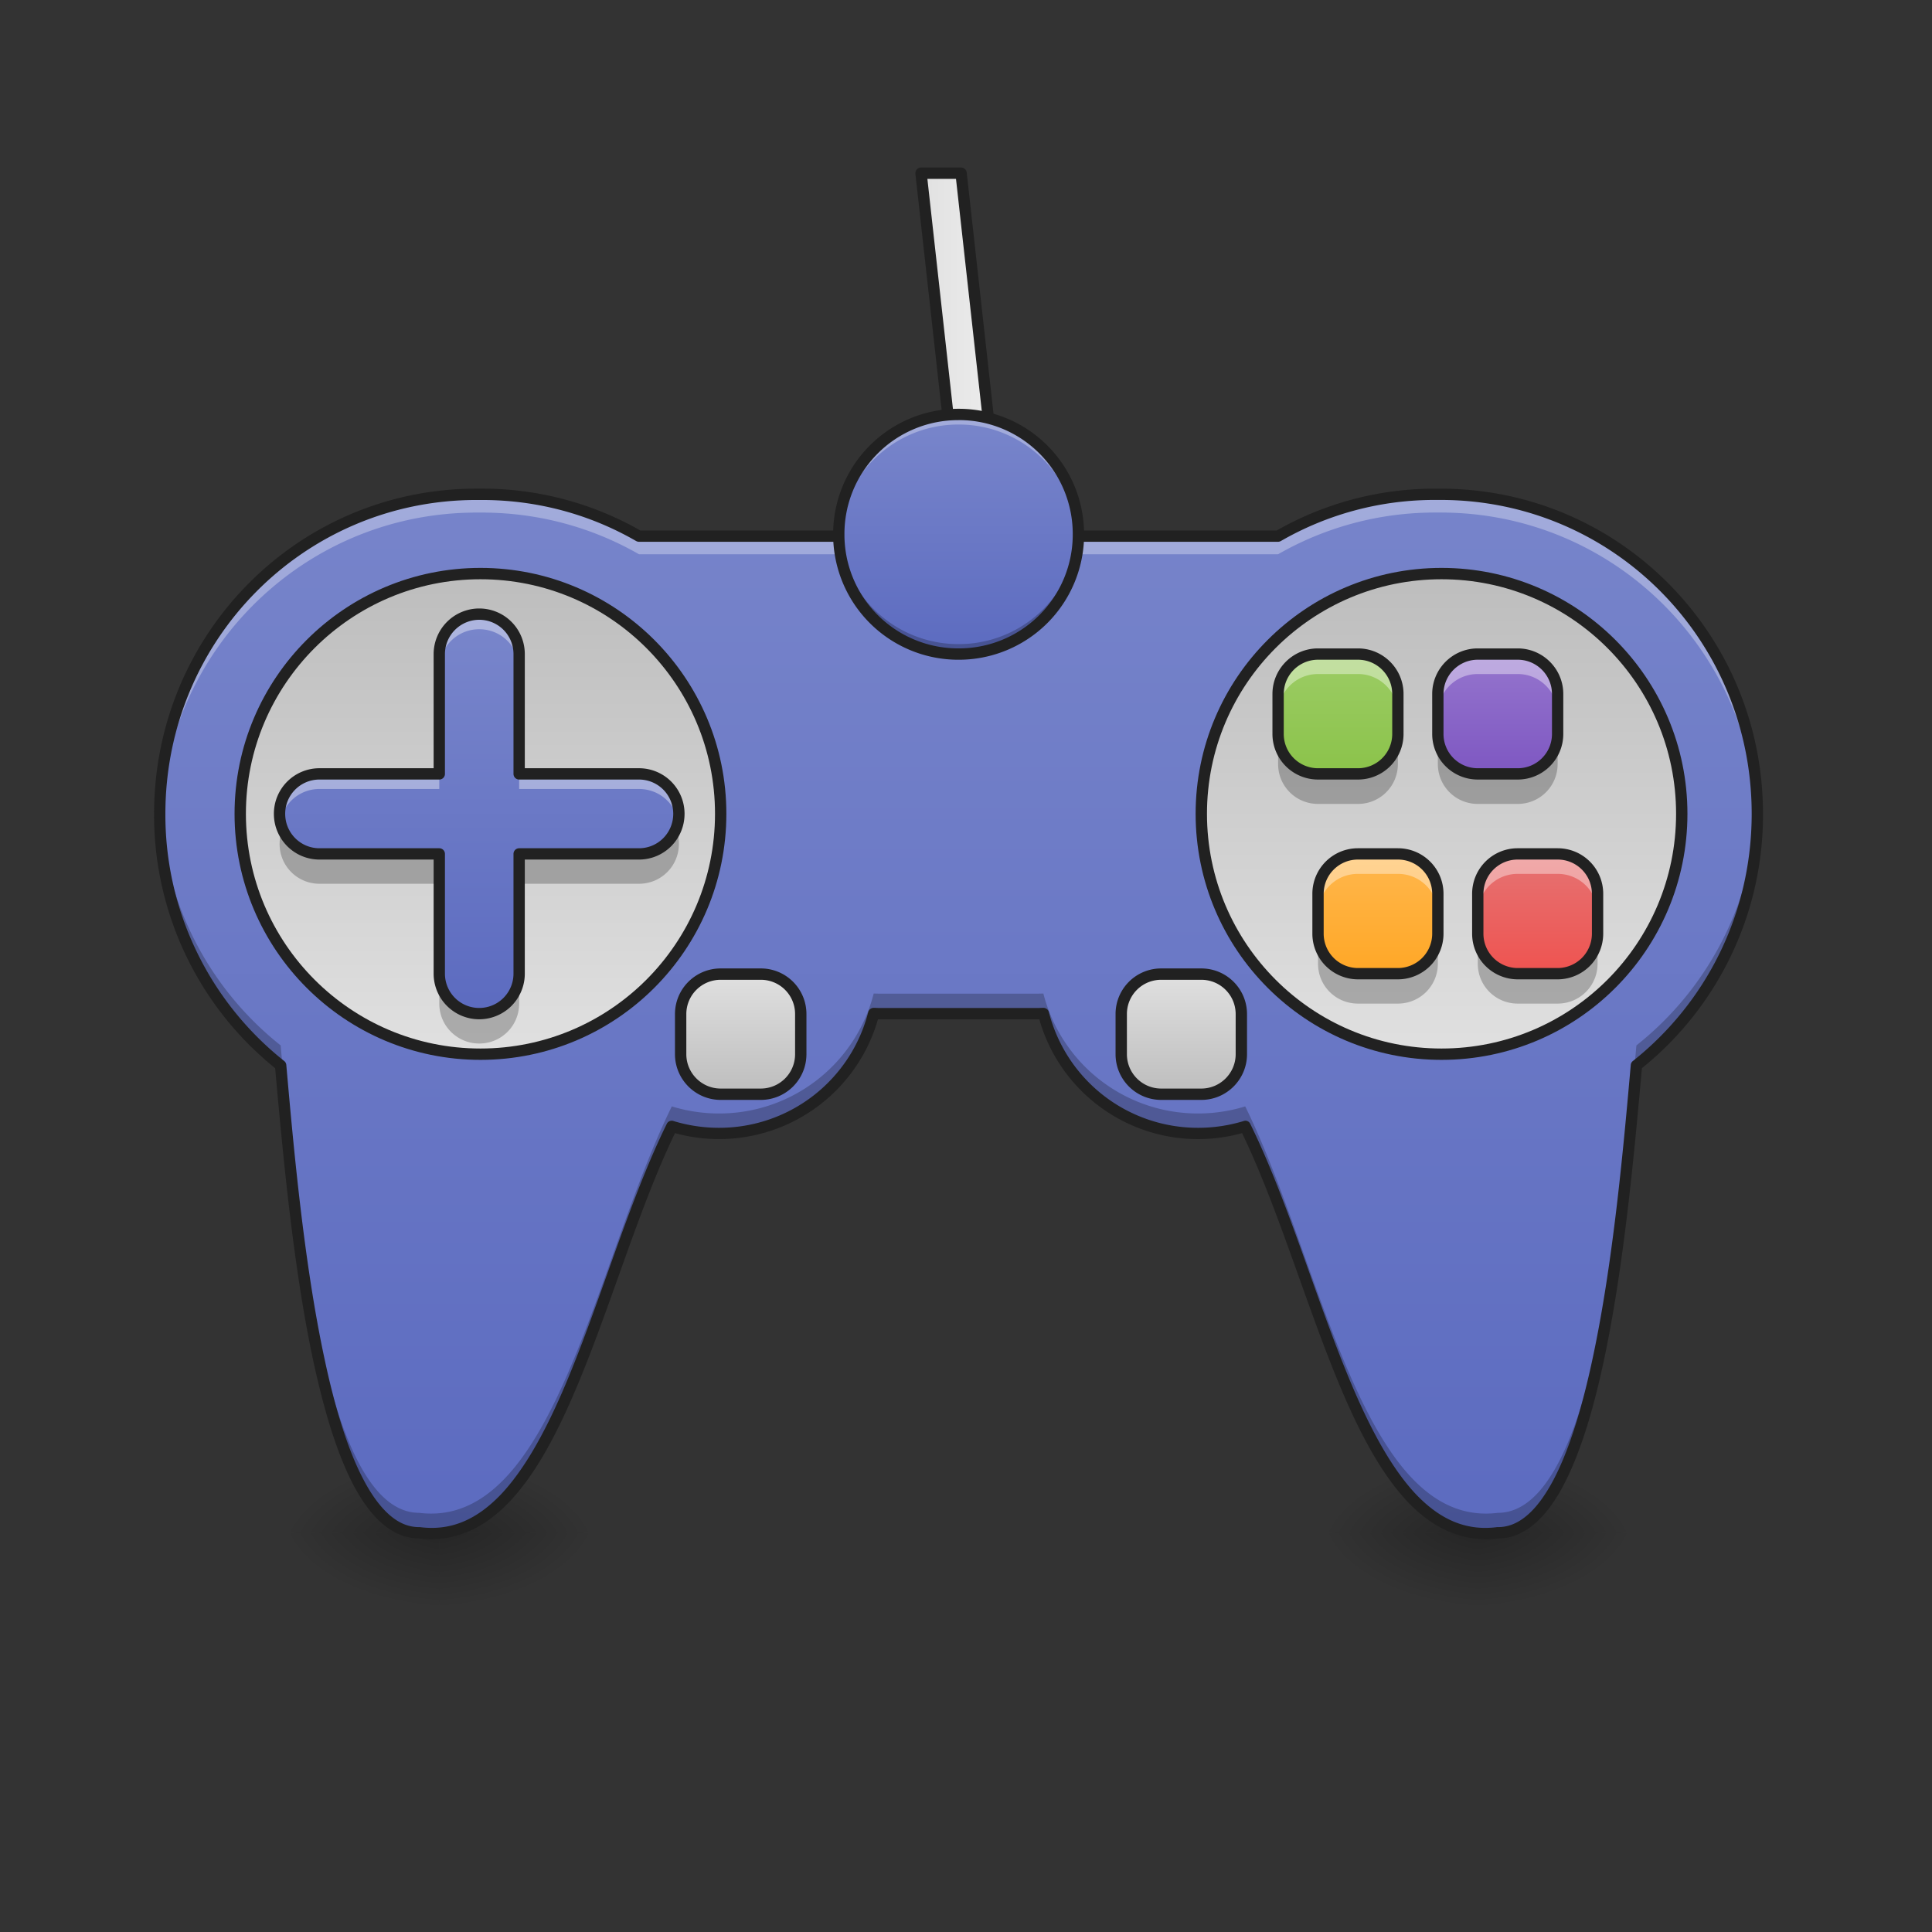 <svg height="48" width="48" xmlns="http://www.w3.org/2000/svg" xmlns:xlink="http://www.w3.org/1999/xlink"><rect width="100%" height="100%" fill="#333333" stroke="none"/><linearGradient id="a"><stop offset="0" stop-opacity=".314"/><stop offset=".222" stop-opacity=".275"/><stop offset="1" stop-opacity="0"/></linearGradient><radialGradient id="b" cx="450.909" cy="189.579" gradientTransform="matrix(0 -.117 .211 0 -2.783 91.424)" gradientUnits="userSpaceOnUse" r="21.167" xlink:href="#a"/><radialGradient id="c" cx="450.909" cy="189.579" gradientTransform="matrix(0 .117 -.211 0 76.211 -15.26)" gradientUnits="userSpaceOnUse" r="21.167" xlink:href="#a"/><radialGradient id="d" cx="450.909" cy="189.579" gradientTransform="matrix(0 -.117 -.211 0 76.211 91.424)" gradientUnits="userSpaceOnUse" r="21.167" xlink:href="#a"/><radialGradient id="e" cx="450.909" cy="189.579" gradientTransform="matrix(0 .117 .211 0 -2.783 -15.26)" gradientUnits="userSpaceOnUse" r="21.167" xlink:href="#a"/><radialGradient id="f" cx="450.909" cy="189.579" gradientTransform="matrix(0 -.117 .211 0 -28.582 91.424)" gradientUnits="userSpaceOnUse" r="21.167" xlink:href="#a"/><radialGradient id="g" cx="450.909" cy="189.579" gradientTransform="matrix(0 .117 -.211 0 50.412 -15.26)" gradientUnits="userSpaceOnUse" r="21.167" xlink:href="#a"/><radialGradient id="h" cx="450.909" cy="189.579" gradientTransform="matrix(0 -.117 -.211 0 50.412 91.424)" gradientUnits="userSpaceOnUse" r="21.167" xlink:href="#a"/><radialGradient id="i" cx="450.909" cy="189.579" gradientTransform="matrix(0 .117 .211 0 -28.582 -15.26)" gradientUnits="userSpaceOnUse" r="21.167" xlink:href="#a"/><linearGradient id="j"><stop offset="0" stop-color="#5c6bc0"/><stop offset="1" stop-color="#7986cb"/></linearGradient><linearGradient id="k" gradientUnits="userSpaceOnUse" x1="23.808" x2="23.808" xlink:href="#j" y1="38.071" y2="10.295"/><linearGradient id="l"><stop offset="0" stop-color="#bdbdbd"/><stop offset="1" stop-color="#e0e0e0"/></linearGradient><linearGradient id="m" gradientUnits="userSpaceOnUse" x1="116.417" x2="116.417" xlink:href="#l" y1="-62.833" y2="64.167"/><linearGradient id="n" gradientUnits="userSpaceOnUse" x1="391.583" x2="391.583" xlink:href="#l" y1="-62.833" y2="64.167"/><linearGradient id="o" gradientUnits="userSpaceOnUse" x1="312.208" x2="312.208" xlink:href="#l" y1="74.75" y2="43"/><linearGradient id="p" gradientUnits="userSpaceOnUse" x1="195.792" x2="195.792" xlink:href="#l" y1="74.75" y2="43"/><linearGradient id="q" gradientUnits="userSpaceOnUse" x1="11.904" x2="11.904" xlink:href="#j" y1="25.175" y2="15.255"/><linearGradient id="r" gradientUnits="userSpaceOnUse" x1="32.746" x2="32.746" y1="19.228" y2="16.251"><stop offset="0" stop-color="#8bc34a"/><stop offset="1" stop-color="#9ccc65"/></linearGradient><linearGradient id="s" gradientUnits="userSpaceOnUse" x1="36.715" x2="36.715" y1="19.228" y2="16.251"><stop offset="0" stop-color="#7e57c2"/><stop offset="1" stop-color="#9575cd"/></linearGradient><linearGradient id="t" gradientUnits="userSpaceOnUse" x1="37.707" x2="37.707" y1="24.19" y2="21.213"><stop offset="0" stop-color="#ef5350"/><stop offset="1" stop-color="#e57373"/></linearGradient><linearGradient id="u" gradientUnits="userSpaceOnUse" x1="33.738" x2="33.738" y1="24.19" y2="21.213"><stop offset="0" stop-color="#ffa726"/><stop offset="1" stop-color="#ffb74d"/></linearGradient><linearGradient id="v" gradientUnits="userSpaceOnUse" x1="241.917" x2="266.083" y1="-121.042" y2="-121.042"><stop offset="0" stop-color="#e0e0e0"/><stop offset="1" stop-color="#eee"/></linearGradient><linearGradient id="w" gradientUnits="userSpaceOnUse" x1="23.815" x2="23.815" xlink:href="#j" y1="16.251" y2="10.298"/><path d="m36.715 38.082h-3.969v-1.984h3.969zm0 0" fill="url(#b)"/><path d="m36.715 38.082h3.969v1.984h-3.97zm0 0" fill="url(#c)"/><path d="m36.715 38.082h3.969v-1.984h-3.97zm0 0" fill="url(#d)"/><path d="m36.715 38.082h-3.969v1.984h3.969zm0 0" fill="url(#e)"/><path d="m10.914 38.082h-3.969v-1.984h3.97zm0 0" fill="url(#f)"/><path d="m10.914 38.082h3.969v1.984h-3.969zm0 0" fill="url(#g)"/><path d="m10.914 38.082h3.969v-1.984h-3.969zm0 0" fill="url(#h)"/><path d="m10.914 38.082h-3.969v1.984h3.97zm0 0" fill="url(#i)"/><path d="m15.875 13.32a7.78 7.78 0 0 0 -3.898-1.039h-.141c-4.36 0-7.867 3.543-7.867 7.938 0 2.543 1.172 4.8 3.004 6.25.355 3.988 1.023 11.613 3.441 11.613 3.356.418 4.363-6.203 6.277-10.098.372.114.762.176 1.168.176a3.96 3.96 0 0 0 3.848-2.98c.04 0 .082.004.125.004h3.969c.039 0 .082-.004.12-.004a3.96 3.96 0 0 0 3.849 2.98c.406 0 .8-.062 1.168-.176 1.914 3.895 2.921 10.516 6.277 10.098 2.418 0 3.086-7.625 3.441-11.613a7.938 7.938 0 0 0 3.004-6.25c0-4.395-3.508-7.938-7.867-7.938h-.14a7.79 7.79 0 0 0 -3.9 1.04zm0 0" fill="url(#k)"/><path d="m126.988-62.848c35.08 0 63.494 28.456 63.494 63.494 0 35.08-28.414 63.536-63.494 63.536-35.038 0-63.494-28.456-63.494-63.536 0-35.038 28.456-63.494 63.494-63.494zm0 0" fill="url(#m)" stroke="#212121" stroke-linecap="square" stroke-linejoin="round" stroke-width="3" transform="matrix(.094 0 0 .094 0 20.158)"/><path d="m381.005-62.848c35.08 0 63.494 28.456 63.494 63.494 0 35.08-28.414 63.536-63.494 63.536s-63.494-28.456-63.494-63.536c0-35.038 28.414-63.494 63.494-63.494zm0 0" fill="url(#n)" stroke="#212121" stroke-linecap="square" stroke-linejoin="round" stroke-width="3" transform="matrix(.094 0 0 .094 0 20.158)"/><path d="m3.973 19.973c-.004.082-.004.164-.004.246 0 2.543 1.172 4.8 3.004 6.25.355 3.988 1.023 11.613 3.441 11.613 3.356.418 4.363-6.203 6.277-10.098.372.114.762.176 1.168.176a3.96 3.96 0 0 0 3.848-2.98c.04 0 .082.004.125.004h3.969c.039 0 .082-.004.12-.004a3.96 3.96 0 0 0 3.849 2.98c.406 0 .8-.062 1.168-.176 1.914 3.895 2.921 10.516 6.277 10.098 2.418 0 3.086-7.625 3.441-11.613a7.938 7.938 0 0 0 3.004-6.25c0-.082 0-.164-.004-.246a7.928 7.928 0 0 1 -3 6c-.355 3.988-1.023 11.613-3.441 11.613-3.356.418-4.363-6.203-6.278-10.098a3.968 3.968 0 0 1 -1.167.176 3.96 3.96 0 0 1 -3.848-2.98l-.121.003h-3.969c-.043 0-.086-.003-.125-.003a3.96 3.96 0 0 1 -3.848 2.98c-.406 0-.797-.062-1.168-.176-1.914 3.895-2.921 10.516-6.277 10.098-2.418 0-3.086-7.625-3.441-11.613a7.94 7.94 0 0 1 -3-6zm0 0" fill-opacity=".235"/><path d="m306.929 43.017h10.582c5.833 0 10.583 4.708 10.583 10.582v10.583c0 5.832-4.75 10.582-10.583 10.582h-10.581c-5.874 0-10.582-4.75-10.582-10.582v-10.583a10.544 10.544 0 0 1 10.582-10.582zm0 0" fill="url(#o)" stroke="#212121" stroke-linecap="square" stroke-linejoin="round" stroke-width="3" transform="matrix(.094 0 0 .094 0 20.158)"/><path d="m190.482 43.017h10.582a10.544 10.544 0 0 1 10.582 10.582v10.583c0 5.832-4.707 10.582-10.582 10.582h-10.582c-5.833 0-10.583-4.75-10.583-10.582v-10.583c0-5.874 4.75-10.582 10.583-10.582zm0 0" fill="url(#p)" stroke="#212121" stroke-linecap="square" stroke-linejoin="round" stroke-width="3" transform="matrix(.094 0 0 .094 0 20.158)"/><path d="m11.906 15.258a.994.994 0 0 0 -.992.992v2.977h-2.976a.991.991 0 0 0 -.993.992c0 .55.442.996.992.996h2.977v2.976a.991.991 0 1 0 1.984 0v-2.976h2.977c.55 0 .992-.445.992-.996a.991.991 0 0 0 -.992-.992h-2.977v-2.977a.991.991 0 0 0 -.992-.992zm0 0" fill="url(#q)"/><path d="m32.746 16.25h.992c.547 0 .992.445.992.992v.992c0 .551-.445.993-.992.993h-.992a.991.991 0 0 1 -.992-.993v-.992c0-.547.445-.992.992-.992zm0 0" fill="url(#r)"/><path d="m11.836 12.281c-4.36 0-7.867 3.543-7.867 7.938 0 .078 0 .152.004.226.117-4.289 3.582-7.71 7.863-7.71h.14c1.422 0 2.754.378 3.899 1.035h15.879a7.828 7.828 0 0 1 3.898-1.036h.141c4.285 0 7.746 3.422 7.863 7.711.004-.074.004-.148.004-.226 0-4.395-3.508-7.938-7.867-7.938h-.14a7.79 7.79 0 0 0 -3.9 1.04h-15.877a7.78 7.78 0 0 0 -3.898-1.04zm0 0" fill="#fff" fill-opacity=".314"/><path d="m11.836 12.14c-4.434 0-8.008 3.61-8.008 8.079a8.077 8.077 0 0 0 3.008 6.32c.18 1.992.434 4.867.945 7.262.262 1.21.582 2.297 1 3.094.211.398.446.726.715.957.27.234.582.37.918.37h-.016c.883.11 1.63-.253 2.247-.898.617-.644 1.12-1.566 1.578-2.617.902-2.07 1.62-4.64 2.547-6.555a4.108 4.108 0 0 0 5.043-2.828h4.008a4.1 4.1 0 0 0 5.038 2.828c.926 1.914 1.649 4.485 2.547 6.555.457 1.05.965 1.973 1.578 2.617.618.645 1.364 1.008 2.246.899h-.015c.34 0 .648-.137.918-.371.27-.23.504-.559.715-.957.418-.797.742-1.883 1-3.094.511-2.395.765-5.27.945-7.262a8.077 8.077 0 0 0 3.008-6.32c0-4.469-3.574-8.078-8.008-8.078h-.14a7.923 7.923 0 0 0 -3.934 1.039h-15.809a7.923 7.923 0 0 0 -3.933-1.04zm0 .282h.14c1.399 0 2.704.371 3.829 1.02a.16.16 0 0 0 .07.019h15.879a.16.16 0 0 0 .07-.02 7.634 7.634 0 0 1 3.828-1.02h.141c4.281 0 7.727 3.477 7.727 7.798 0 2.5-1.153 4.715-2.95 6.14a.139.139 0 0 0 -.054.098c-.176 1.996-.434 4.895-.946 7.285-.254 1.196-.574 2.266-.972 3.02-.2.379-.418.68-.649.879-.23.199-.469.3-.734.3h-.02c-.793.102-1.43-.207-2.008-.808-.574-.606-1.07-1.5-1.523-2.54-.902-2.073-1.633-4.706-2.602-6.671a.13.13 0 0 0 -.164-.07 3.87 3.87 0 0 1 -1.128.168 3.82 3.82 0 0 1 -3.711-2.875.143.143 0 0 0 -.141-.106c-.04 0-.078.004-.117.004h-3.969c-.043 0-.082-.004-.121-.004a.143.143 0 0 0 -.14.106 3.82 3.82 0 0 1 -3.712 2.875c-.39 0-.77-.06-1.125-.168a.135.135 0 0 0 -.168.07c-.968 1.965-1.699 4.598-2.601 6.672-.453 1.039-.95 1.933-1.524 2.539-.578.601-1.214.91-2.007.808h-.02c-.266 0-.504-.101-.734-.3-.23-.2-.45-.5-.649-.88-.398-.753-.719-1.824-.972-3.019-.512-2.39-.77-5.289-.946-7.285a.139.139 0 0 0 -.054-.098 7.808 7.808 0 0 1 -2.95-6.14c0-4.32 3.446-7.797 7.727-7.797zm0 0" fill="#212121"/><path d="m36.715 16.25h.992c.547 0 .992.445.992.992v.992c0 .551-.445.993-.992.993h-.992a.991.991 0 0 1 -.992-.993v-.992c0-.547.445-.992.992-.992zm0 0" fill="url(#s)"/><path d="m37.707 21.215h.992c.547 0 .992.441.992.992v.992a.994.994 0 0 1 -.992.992h-.992a.994.994 0 0 1 -.992-.992v-.992c0-.55.445-.992.992-.992zm0 0" fill="url(#t)"/><path d="m33.738 21.215h.992c.547 0 .993.441.993.992v.992a.994.994 0 0 1 -.993.992h-.992a.994.994 0 0 1 -.992-.992v-.992c0-.55.445-.992.992-.992zm0 0" fill="url(#u)"/><path d="m254.017-168.671 10.583 95.24h-10.583l-10.582-95.24zm0 0" fill="url(#v)" stroke="#212121" stroke-linecap="square" stroke-linejoin="round" stroke-width="3" transform="matrix(.094 0 0 .094 0 20.158)"/><path d="m23.816 10.297a2.978 2.978 0 0 1 2.977 2.976 2.976 2.976 0 1 1 -2.977-2.977zm0 0" fill="url(#w)"/><path d="m23.816 10.297a2.968 2.968 0 0 0 -2.976 2.976v.125a2.972 2.972 0 0 1 2.976-2.851 2.971 2.971 0 0 1 2.973 2.851c0-.039.004-.082.004-.125a2.97 2.97 0 0 0 -2.977-2.976zm0 0" fill="#fff" fill-opacity=".314"/><path d="m23.816 16.25a2.966 2.966 0 0 1 -2.976-2.977v-.12a2.972 2.972 0 0 0 2.976 2.85 2.971 2.971 0 0 0 2.973-2.85c0 .038.004.081.004.12a2.968 2.968 0 0 1 -2.977 2.977zm0 0" fill-opacity=".235"/><path d="m23.816 10.156a3.113 3.113 0 0 0 -3.117 3.117 3.11 3.11 0 0 0 3.117 3.118 3.113 3.113 0 0 0 3.118-3.118 3.116 3.116 0 0 0 -3.118-3.117zm0 .281a2.828 2.828 0 0 1 2.836 2.836 2.828 2.828 0 0 1 -2.836 2.836 2.826 2.826 0 0 1 -2.836-2.836 2.826 2.826 0 0 1 2.836-2.835zm0 0" fill="#212121"/><path d="m7.02 20.594a.989.989 0 0 0 .918 1.363h2.976v-.742h-2.976a.987.987 0 0 1 -.918-.621zm9.777 0a.996.996 0 0 1 -.922.62h-2.977v.743h2.977c.55 0 .992-.441.992-.992a.966.966 0 0 0 -.07-.371zm-5.883 3.597v.743c0 .55.445.992.992.992.551 0 .992-.442.992-.992v-.743a.991.991 0 1 1 -1.984 0zm24.809-5.957v.746c0 .551.441.993.992.993h.992c.55 0 .992-.442.992-.993v-.746c0 .551-.441.993-.992.993h-.992a.989.989 0 0 1 -.992-.993zm.992 4.966v.741c0 .551.441.993.992.993h.992c.551 0 .992-.442.992-.993v-.741a.991.991 0 0 1 -.992.992h-.992a.991.991 0 0 1 -.992-.992zm0 0" fill-opacity=".235"/><path d="m32.746 16.25a.991.991 0 0 0 -.992.992v.496c0-.547.441-.992.992-.992h.992c.551 0 .992.445.992.992v-.496a.991.991 0 0 0 -.992-.992zm0 0" fill="#fff" fill-opacity=".392"/><path d="m32.746 23.2v.741c0 .551.441.993.992.993h.992c.551 0 .993-.442.993-.993v-.741a.991.991 0 0 1 -.993.992h-.992a.991.991 0 0 1 -.992-.992zm0 0" fill-opacity=".235"/><path d="m11.906 15.258a.994.994 0 0 0 -.992.992v.375c0-.55.445-.992.992-.992.551 0 .992.441.992.992v-.375a.991.991 0 0 0 -.992-.992zm-3.969 3.969a.991.991 0 0 0 -.972 1.18.986.986 0 0 1 .973-.805h2.976v-.375zm4.961 0v.375h2.977c.488 0 .89.343.977.804a.991.991 0 0 0 -.977-1.18zm23.817-2.977a.991.991 0 0 0 -.992.992v.496c0-.547.441-.992.992-.992h.992c.55 0 .992.445.992.992v-.496a.991.991 0 0 0 -.992-.992zm-2.977 4.965a.989.989 0 0 0 -.992.992v.496c0-.55.441-.992.992-.992h.992c.551 0 .993.441.993.992v-.496a.989.989 0 0 0 -.993-.992zm3.969 0a.989.989 0 0 0 -.992.992v.496c0-.55.441-.992.992-.992h.992c.551 0 .992.441.992.992v-.496a.989.989 0 0 0 -.992-.992zm0 0" fill="#fff" fill-opacity=".392"/><path d="m11.906 15.258a.994.994 0 0 0 -.992.992v2.977h-2.976a.991.991 0 0 0 -.993.992c0 .55.442.996.993.996h2.976v2.976a.991.991 0 1 0 1.984 0v-2.976h2.977c.55 0 .992-.445.992-.996a.991.991 0 0 0 -.992-.992h-2.977v-2.977a.991.991 0 0 0 -.992-.992zm0 0" fill="none" stroke="#212121" stroke-linecap="square" stroke-linejoin="round" stroke-width=".281"/><path d="m36.715 16.25h.992c.547 0 .992.445.992.992v.992c0 .551-.445.993-.992.993h-.992a.991.991 0 0 1 -.992-.993v-.992c0-.547.445-.992.992-.992zm.992 4.965h.992c.547 0 .992.441.992.992v.992a.994.994 0 0 1 -.992.992h-.992a.994.994 0 0 1 -.992-.992v-.992c0-.55.445-.992.992-.992zm-3.969 0h.992c.547 0 .993.441.993.992v.992a.994.994 0 0 1 -.993.992h-.992a.994.994 0 0 1 -.992-.992v-.992c0-.55.445-.992.992-.992zm0 0" fill="none" stroke="#212121" stroke-linecap="square" stroke-linejoin="round" stroke-width=".281"/><path d="m31.754 18.234v.746c0 .551.441.993.992.993h.992c.551 0 .992-.442.992-.993v-.746c0 .551-.44.993-.992.993h-.992a.989.989 0 0 1 -.992-.993zm0 0" fill-opacity=".235"/><path d="m32.746 16.25h.992c.547 0 .992.445.992.992v.992c0 .551-.445.993-.992.993h-.992a.991.991 0 0 1 -.992-.993v-.992c0-.547.445-.992.992-.992zm0 0" fill="none" stroke="#212121" stroke-linecap="square" stroke-linejoin="round" stroke-width=".281"/></svg>